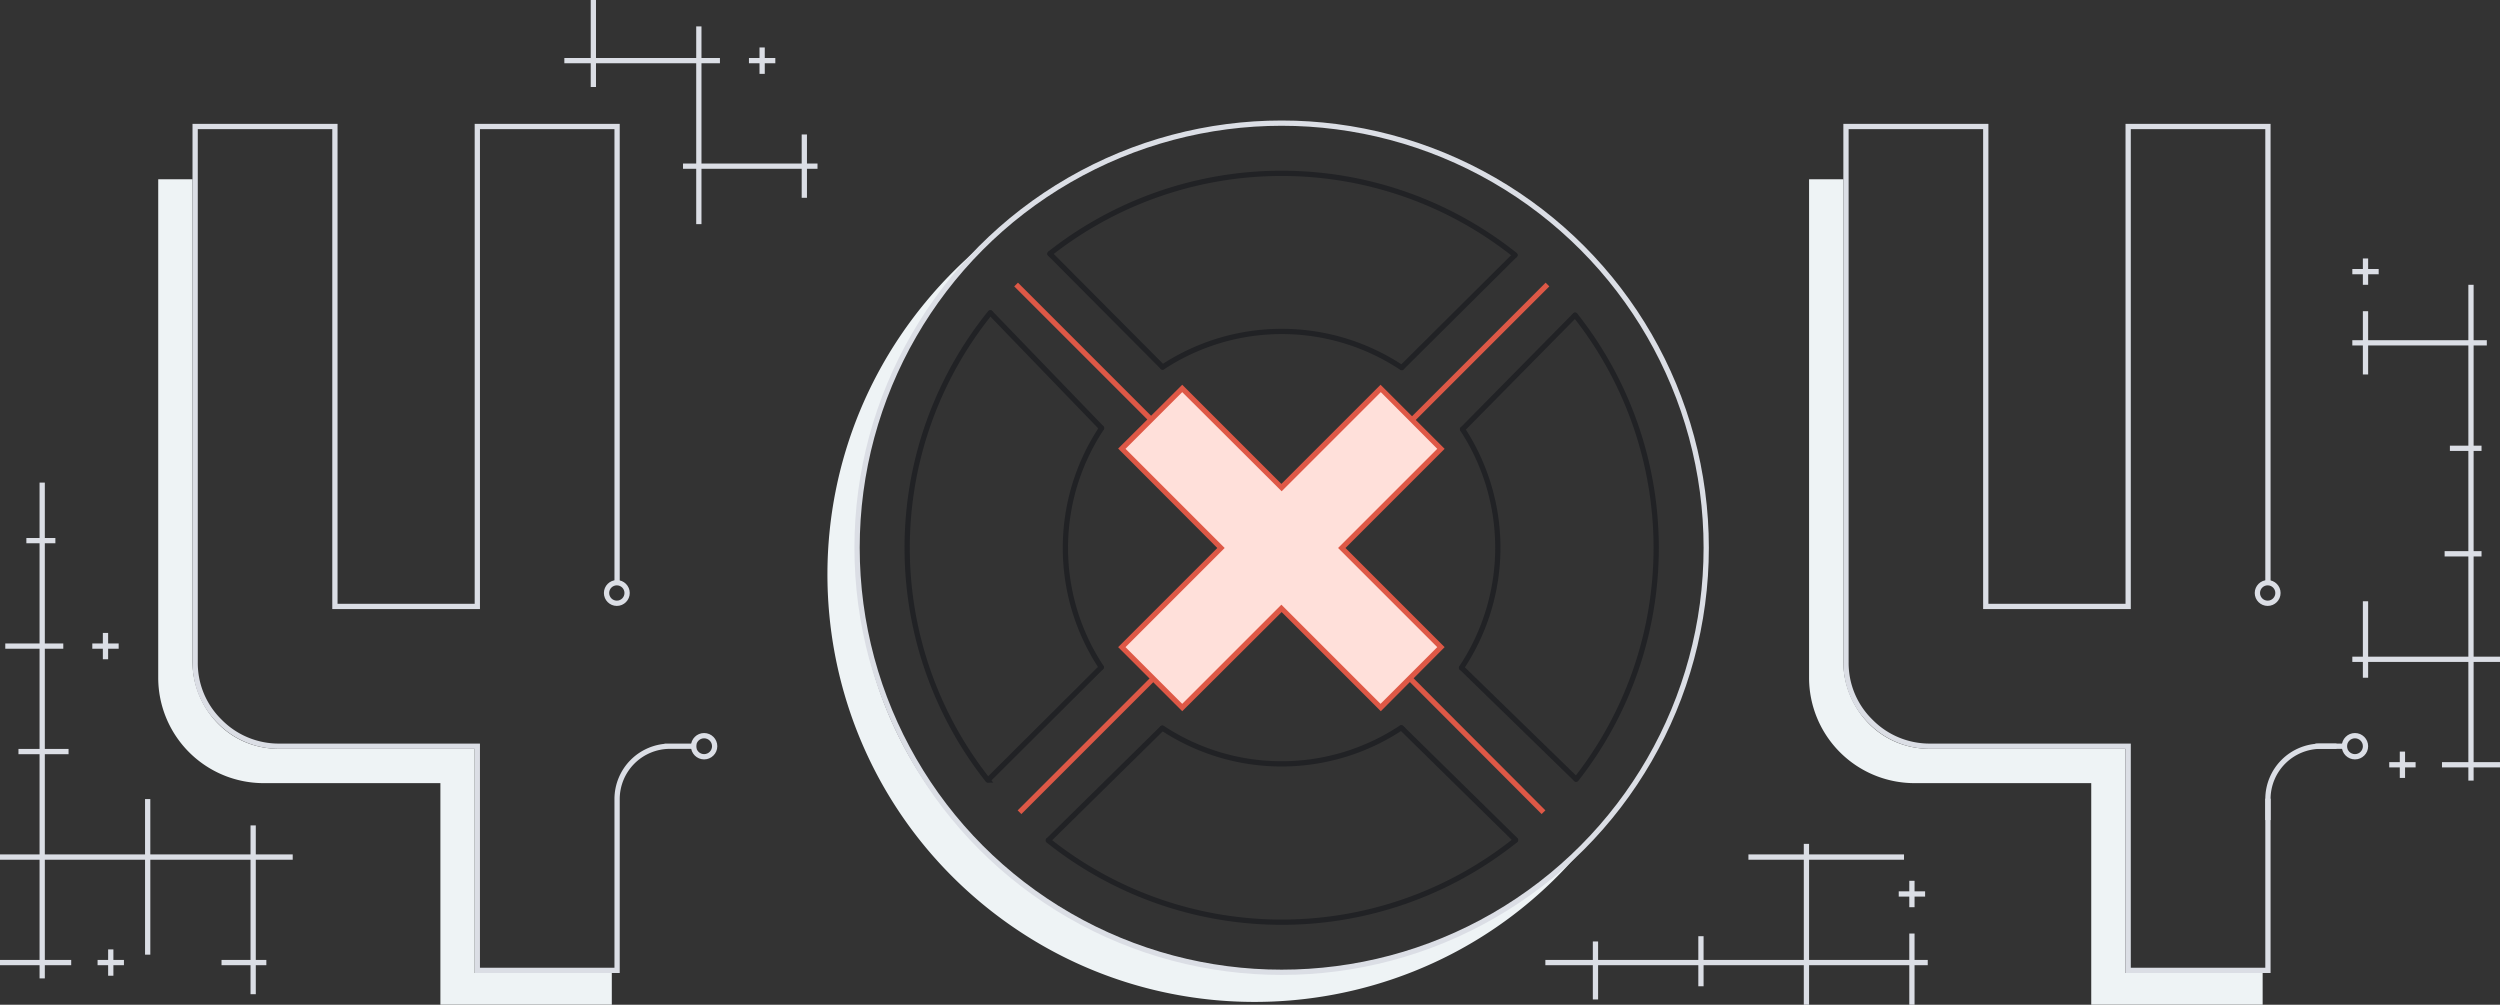 <svg xmlns="http://www.w3.org/2000/svg" width="948" height="381"><rect width="100%" height="100%" fill="#333333" stroke="none"/><path d="M724 381v-15h-38v15h-2v-15h-38v8h-2v-8h-38v13h-2v-13h-18v-2h18v-7h2v7h38v-9h2v9h38v-38h-21v-2h21v-4h2v4h36v2h-36v38h38v-10h2v10h5v2h-5v15zm0-37v-4h-4v-2h4v-4h2v4h4v2h-4v4zm212-48v-5h-10v-2h10v-38h-38v6h-2v-6h-4v-2h4v-21h2v21h38v-38h-9v-2h9v-38h-7v-2h7v-38h-38v11h-2v-11h-4v-2h4v-11h2v11h38v-21h2v21h5v2h-5v38h3v2h-3v38h3v2h-3v38h10v2h-10v38h10v2h-10v5zm-26-1v-4h-4v-2h4v-4h2v4h4v2h-4v4zm-14-187v-4h-4v-2h4v-4h2v4h4v2h-4v4zM95 377v-11H84v-2h11v-38H57v36h-2v-36H17v38h10v2H17v5h-2v-5H0v-2h15v-38H0v-2h15v-38H7v-2h8v-38H2v-2h13v-38h-5v-2h5v-21h2v21h4v2h-4v38h7v2h-7v38h9v2h-9v38h38v-21h2v21h38v-11h2v11h14v2H97v38h4v2h-4v11zm-54-7v-4h-4v-2h4v-4h2v4h4v2h-4v4zm-2-120v-4h-4v-2h4v-4h2v4h4v2h-4v4zM264 85V64h-5v-2h5V24h-38v9h-2v-9h-10v-2h10V0h2v22h38V10h2v12h7v2h-7v38h38V51h2v11h4v2h-4v11h-2V64h-38v21zm24-57v-4h-4v-2h4v-4h2v4h4v2h-4v4z" fill="#dbdee5"/><path d="M132 296.966h-32a39.989 39.989 0 01-40-40v-189h13v183c0 16.3 12.7 33 33 33h74v85h52v12h-65v-84z" fill="#eef3f5"/><path d="M234 220.466v-172.5h-53v182h-54v-182H74v203.2a30.981 30.981 0 009.3 22.4 31.354 31.354 0 0022.7 9.4h75v85h53v-65.1m0 8.1v-8a20.059 20.059 0 0120-20h6m-8 0h12" fill="none" stroke="#dbdee5" stroke-width="2"/><g transform="translate(262 278.966)" fill="none"><circle data-name="Эллипс 1" cx="5" cy="5" r="5"/><circle data-name="Эллипс 2" cx="4" cy="4" r="4" transform="translate(1)" stroke="#dbdee5" stroke-width="2"/></g><g transform="translate(230 219.966)" fill="none"><circle data-name="Эллипс 3" cx="4.9" cy="4.9" r="4.9"/><circle data-name="Эллипс 4" cx="3.9" cy="3.9" r="3.9" transform="translate(0 1)" stroke="#dbdee5" stroke-width="2"/></g><path d="M325 209.695c0 103.8 91.1 159 161 159 30.3 0 83.7-13.3 114.4-47.2-57.2 68.8-159.3 78.2-228.2 21-68.8-57.2-78.2-159.3-21-228.2.2-.2.3-.4.5-.6a164.931 164.931 0 0119.5-19.7c-7.2 7.9-46.2 46.1-46.2 115.7z" fill="#eef3f5"/><g transform="translate(324 45.695)" fill="none"><circle cx="162" cy="162" r="162"/><circle cx="161" cy="161" r="161" transform="translate(1 1)" stroke="#dbdee5" stroke-width="2"/></g><path d="M586.8 107.895l-51.2 51.2m-98.3 98.2l-50.7 50.7m198.7 0l-50.3-50.4m-98.2-98.2l-51.5-51.5" fill="none" stroke="#de5846" stroke-width="2"/><path d="M523.6 268.295l-36.9-36.9-.7-.7-.7.7-36.9 36.9-22.9-22.9 36.9-36.9.7-.7-.7-.7-36.9-36.9 22.9-22.9 36.9 36.9.7.7.7-.7 36.9-36.9 22.9 22.9-36.9 36.9-.7.7.7.7 36.9 36.9z" fill="#ffe0da"/><path d="M448.3 148.695l-21.5 21.5 36.2 36.2 1.4 1.4-1.4 1.4-36.2 36.2 21.5 21.5 36.2-36.2 1.4-1.4 1.4 1.4 36.2 36.2 21.5-21.5-36.2-36.2-1.4-1.4 1.4-1.4 36.2-36.2-21.4-21.5-36.2 36.2-1.4 1.4-1.4-1.4-36.3-36.2m0-2.8l37.6 37.6 37.6-37.6 24.3 24.3-37.6 37.6 37.6 37.6-24.2 24.3-37.6-37.6-37.7 37.6-24.3-24.3 37.6-37.6-37.6-37.7z" fill="#de5846"/><g data-name="Сгруппировать 893" fill="none" stroke="#212225" stroke-linecap="round" stroke-width="2"><path d="M597.3 119.495a142.11 142.11 0 01.4 176m-23 23.1a141.933 141.933 0 01-177.2.1m-22.9-22.9a141.935 141.935 0 01.9-177.2m22.6-22.4a142 142 0 01176.4.5m-19.9 66.1a82.038 82.038 0 01-.4 90.4m-22.9 22.8a82.015 82.015 0 01-90.5.1m-23.2-23.1a81.993 81.993 0 01.1-90.6m23.2-23.2a82.181 82.181 0 0190.6.2"/><path data-name="Контур 690" d="M554.629 162.734l42.563-43.163"/><path data-name="Контур 694" d="M554.291 253.275l43.234 42.081"/><path data-name="Контур 693" d="M417.705 162.307l-42.043-43.572"/><path data-name="Контур 697" d="M417.561 253.087l-42.762 42.59"/><path data-name="Контур 691" d="M531.6 139.331l42.816-42.555"/><path data-name="Контур 695" d="M531.439 276.004l43.225 42.459"/><path data-name="Контур 692" d="M440.826 139.163l-42.6-42.822"/><path data-name="Контур 696" d="M440.658 276.174l-43.041 42.383"/></g><g data-name="_4"><path data-name="Прямоугольник_скругл._углы_623" d="M758 296.966h-32a39.989 39.989 0 01-40-40v-189h13v183c0 16.3 12.7 33 33 33h74v85h52v12h-65v-84z" fill="#eef3f5"/><path data-name="_4-2" d="M860 220.466v-172.5h-53v182h-54v-182h-53v203.2a30.981 30.981 0 009.3 22.4 31.354 31.354 0 0022.7 9.4h75v85h53v-65.1" fill="none" stroke="#dbdee5" stroke-width="2"/><path data-name="Прямоугольник_скругл._углы_623-2" d="M860 310.966v-8a20.059 20.059 0 0120-20h6" fill="none" stroke="#dbdee5" stroke-width="2"/><path data-name="Фигура_619_копия" fill="none" stroke="#dbdee5" stroke-width="2" d="M878 282.966h12"/><g data-name="Эллипс_621" transform="translate(888 278.966)" fill="none"><circle data-name="Эллипс 1" cx="5" cy="5" r="5"/><circle data-name="Эллипс 2" cx="4" cy="4" r="4" transform="translate(1)" stroke="#dbdee5" stroke-width="2"/></g><g data-name="Эллипс_621_копия" transform="translate(856 219.966)" fill="none"><circle data-name="Эллипс 3" cx="4.9" cy="4.9" r="4.9"/><circle data-name="Эллипс 4" cx="3.9" cy="3.9" r="3.9" transform="translate(0 1)" stroke="#dbdee5" stroke-width="2"/></g></g></svg>